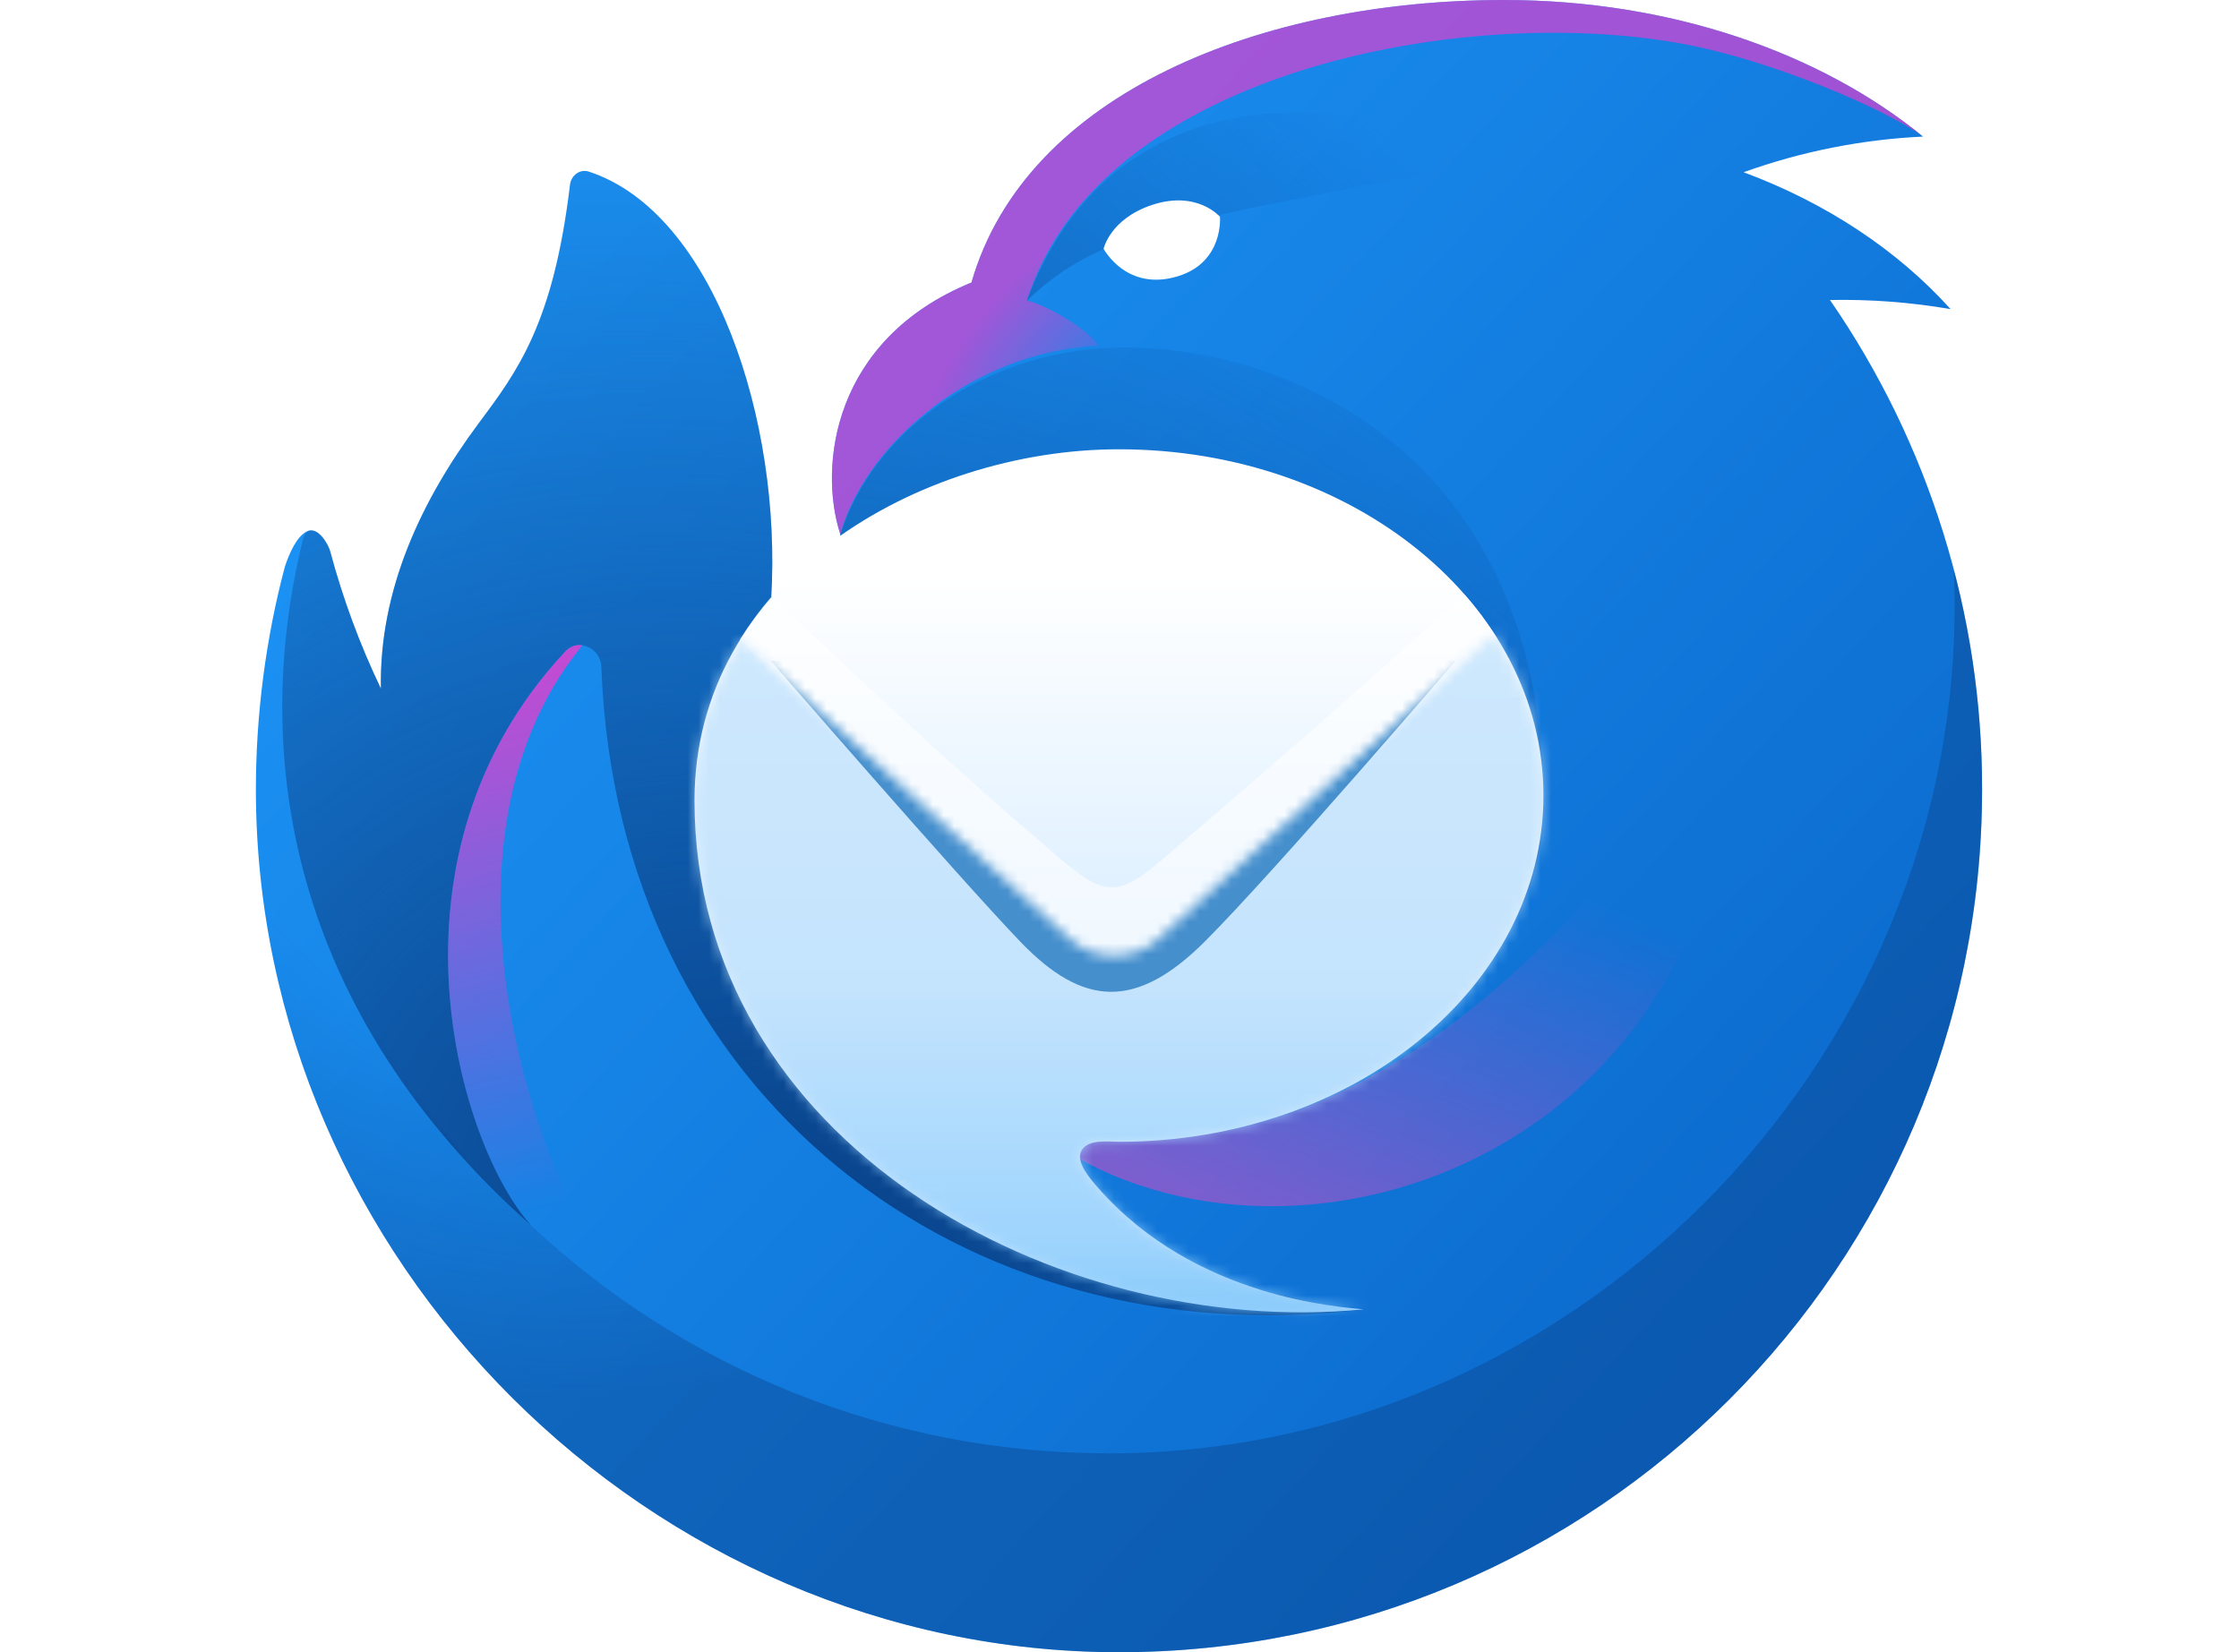 <svg width="210" height="155" viewBox="0 0 210 155" fill="none" xmlns="http://www.w3.org/2000/svg">
<path d="M91.097 26.52H91.111C96.208 8.699 118.421 0 141.057 0C156.699 0 170.741 4.952 180.367 12.813C174.622 13.084 168.95 14.211 163.538 16.158C171.317 19.049 177.999 23.497 182.95 28.999C179.214 28.356 175.426 28.069 171.636 28.143C180.951 41.637 185.928 57.652 185.902 74.049C185.902 118.757 149.659 155 104.951 155C60.932 155 24 118.144 24 74.049C24 67.085 24.925 59.894 26.722 53.15C27.194 51.734 27.851 50.377 28.723 49.88C29.815 49.257 30.809 51.112 30.969 51.716C32.152 56.15 33.745 60.464 35.726 64.603C35.553 55.361 39.501 46.942 44.932 39.661C48.553 34.806 51.912 30.308 53.462 17.326C53.566 16.454 54.391 15.827 55.226 16.1C67.013 19.958 73.313 39.585 72.335 55.997C78.845 56.929 78.815 50.127 78.815 50.127C76.734 43.73 78.121 31.839 91.073 26.52H91.097Z" fill="url(#paint0_linear_112_72)"/>
<path opacity="0.9" d="M183.253 53.434C185.222 97.957 148.62 136.344 103.989 136.344C62.206 136.344 27.969 104.05 24.872 63.061C24.319 66.899 24.029 70.77 24.002 74.648C24.319 118.505 61.161 155 104.953 155C149.661 155 185.904 118.757 185.904 74.049C185.904 66.925 184.981 60.017 183.253 53.434Z" fill="url(#paint1_radial_112_72)"/>
<path style="mix-blend-mode:screen" d="M102.978 32.42C102.106 30.877 98.079 28.594 96.319 28.196C102.98 6.86 136.915 0.31 157.684 4.085C166.328 5.657 177.092 10.366 180.367 12.813C170.741 4.952 156.697 0 141.057 0C118.421 0 96.208 8.699 91.111 26.52H91.073C78.121 31.839 76.734 43.734 78.815 50.129C80.814 42.499 90.322 33.123 102.978 32.42Z" fill="url(#paint2_radial_112_72)"/>
<path d="M126.502 17.684C108.318 21.262 102.377 22.433 96.291 28.217C103.126 10.123 120.572 6.455 141.36 14.703C136.412 15.723 131.46 16.718 126.502 17.687V17.684Z" fill="url(#paint3_linear_112_72)"/>
<path d="M28.395 50.673C23.426 71.012 27.266 94.918 49.835 114.98C43.116 107.632 34.912 80.502 53.015 61.12C54.234 59.813 56.332 60.773 56.399 62.559C57.891 102.84 90.394 127.442 127.867 122.842C116.256 122.19 77.858 108.74 106.422 103.42C121.351 100.638 144.76 96.278 144.76 75.273C144.76 41.222 118.433 31.268 102.467 32.748C91.541 33.761 81.815 40.695 78.822 50.125C79.972 53.842 75.39 56.444 72.335 56.006C73.315 39.596 67.015 19.958 55.226 16.1C54.394 15.827 53.566 16.454 53.462 17.326C51.912 30.308 48.553 34.807 44.934 39.661C39.501 46.945 35.553 55.361 35.726 64.603C33.745 60.464 32.152 56.15 30.969 51.716C30.837 51.216 30.113 49.822 29.239 49.757C28.765 49.722 28.512 50.185 28.395 50.673Z" fill="url(#paint4_radial_112_72)"/>
<path style="mix-blend-mode:screen" d="M96.391 105.481C118.372 123.33 162.579 109.947 162.579 66.551C144.732 93.602 122.001 112.263 96.393 105.481H96.391Z" fill="url(#paint5_linear_112_72)"/>
<path style="mix-blend-mode:screen" d="M53.015 61.12C53.215 60.897 53.467 60.726 53.748 60.622C54.03 60.519 54.333 60.487 54.63 60.528C38.425 80.292 51.495 115.001 60.465 123.529C60.967 124.949 51.956 117.564 50.714 115.836C43.891 110.047 34.112 81.36 53.015 61.12Z" fill="url(#paint6_linear_112_72)"/>
<path d="M104.951 107.116C126.937 107.116 144.762 92.573 144.762 74.632C144.762 56.691 126.937 42.148 104.951 42.148C86.193 42.148 65.13 54.35 65.139 75.106C65.148 107.179 99.032 125.631 127.915 122.837C125.746 122.585 112.211 121.866 103.064 111.518C102.238 110.586 100.806 108.957 101.456 107.9C102.104 106.843 103.889 107.114 104.949 107.114L104.951 107.116Z" fill="url(#paint7_linear_112_72)"/>
<path opacity="0.6" d="M140.426 59.871L108.961 89.98C106.17 91.965 103.198 92.108 100.265 90.309L69.404 59.982C70.285 58.567 71.274 57.223 72.365 55.962L75.603 58.992C83.707 66.588 90.259 72.724 99.495 80.606C103.663 84.163 104.958 84.094 109.047 80.606C119.612 71.586 127.339 64.763 137.384 55.791C138.504 57.069 139.52 58.434 140.423 59.873L140.426 59.871Z" fill="white"/>
<mask id="mask0_112_72" style="mask-type:luminance" maskUnits="userSpaceOnUse" x="65" y="59" width="80" height="65">
<path d="M144.762 74.632C144.762 92.573 126.937 107.116 104.951 107.116C103.889 107.116 102.106 106.843 101.456 107.903C100.806 108.957 102.238 110.586 103.064 111.518C111.658 121.241 124.127 122.465 127.4 122.786L127.915 122.837C99.032 125.631 65.148 107.179 65.139 75.106C65.109 69.766 66.595 64.527 69.425 59.998L100.436 88.165C102.643 90.168 106.359 90.168 108.566 88.165L140.164 59.464C143.102 63.993 144.762 69.155 144.762 74.632Z" fill="white"/>
</mask>
<g mask="url(#mask0_112_72)">
<path opacity="0.7" d="M55.918 37.166H156.544V128.402H55.918V37.166Z" fill="url(#paint8_linear_112_72)"/>
<g filter="url(#filter0_f_112_72)">
<path fill-rule="evenodd" clip-rule="evenodd" d="M95.709 88.354C89.845 82.253 72.286 61.98 72.286 61.98L73.644 62.041L101.135 82.572C103.193 84.069 106.13 84.052 108.17 82.537L135.127 62.068L136.556 61.955C136.556 61.955 119.571 81.746 113.064 88.266C106.558 94.786 101.572 94.456 95.709 88.354Z" fill="#458FCD"/>
</g>
</g>
<path d="M110.536 25.897C114.797 24.556 114.422 20.34 114.422 20.34C114.422 20.34 112.292 17.83 108.071 19.22C104.12 20.522 103.508 23.337 103.508 23.337C103.508 23.337 105.665 27.431 110.536 25.897Z" fill="white"/>
<defs>
<filter id="filter0_f_112_72" x="40.286" y="29.955" width="128.27" height="95.089" filterUnits="userSpaceOnUse" color-interpolation-filters="sRGB">
<feFlood flood-opacity="0" result="BackgroundImageFix"/>
<feBlend mode="normal" in="SourceGraphic" in2="BackgroundImageFix" result="shape"/>
<feGaussianBlur stdDeviation="16" result="effect1_foregroundBlur_112_72"/>
</filter>
<linearGradient id="paint0_linear_112_72" x1="52.097" y1="26.681" x2="166.214" y2="133.125" gradientUnits="userSpaceOnUse">
<stop stop-color="#1B91F3"/>
<stop offset="1" stop-color="#0B68CB"/>
</linearGradient>
<radialGradient id="paint1_radial_112_72" cx="0" cy="0" r="1" gradientUnits="userSpaceOnUse" gradientTransform="translate(51.886 63.306) rotate(66.518) scale(68.452 65.575)">
<stop offset="0.53" stop-color="#0B4186" stop-opacity="0"/>
<stop offset="1" stop-color="#0B4186" stop-opacity="0.45"/>
</radialGradient>
<radialGradient id="paint2_radial_112_72" cx="0" cy="0" r="1" gradientUnits="userSpaceOnUse" gradientTransform="translate(107.032 35.193) rotate(-127.997) scale(14.634 24.215)">
<stop stop-color="#EF3ACC" stop-opacity="0"/>
<stop offset="1" stop-color="#EF3ACC" stop-opacity="0.64"/>
</radialGradient>
<linearGradient id="paint3_linear_112_72" x1="83.85" y1="53.929" x2="124.913" y2="8.218" gradientUnits="userSpaceOnUse">
<stop stop-color="#0F5DB0"/>
<stop offset="1" stop-color="#0F5DB0" stop-opacity="0"/>
</linearGradient>
<radialGradient id="paint4_radial_112_72" cx="0" cy="0" r="1" gradientUnits="userSpaceOnUse" gradientTransform="translate(74.421 118.156) rotate(-64.262) scale(106.789 131.916)">
<stop offset="0.02" stop-color="#094188"/>
<stop offset="0.97" stop-color="#0B4186" stop-opacity="0"/>
</radialGradient>
<linearGradient id="paint5_linear_112_72" x1="155.816" y1="87.027" x2="136.723" y2="133.906" gradientUnits="userSpaceOnUse">
<stop stop-color="#E247C4" stop-opacity="0"/>
<stop offset="1" stop-color="#E247C4" stop-opacity="0.64"/>
</linearGradient>
<linearGradient id="paint6_linear_112_72" x1="37.417" y1="44.986" x2="54.239" y2="112.688" gradientUnits="userSpaceOnUse">
<stop offset="0.1" stop-color="#EF3ACC"/>
<stop offset="1" stop-color="#EF3ACC" stop-opacity="0"/>
</linearGradient>
<linearGradient id="paint7_linear_112_72" x1="104.951" y1="54.043" x2="104.951" y2="122.504" gradientUnits="userSpaceOnUse">
<stop stop-color="white"/>
<stop offset="0.91" stop-color="#BEE1FE"/>
<stop offset="1" stop-color="#96CEFD"/>
</linearGradient>
<linearGradient id="paint8_linear_112_72" x1="106.232" y1="92.784" x2="106.232" y2="121.463" gradientUnits="userSpaceOnUse">
<stop stop-color="#BCE0FD"/>
<stop offset="1" stop-color="#88CCFC"/>
</linearGradient>
</defs>
</svg>

